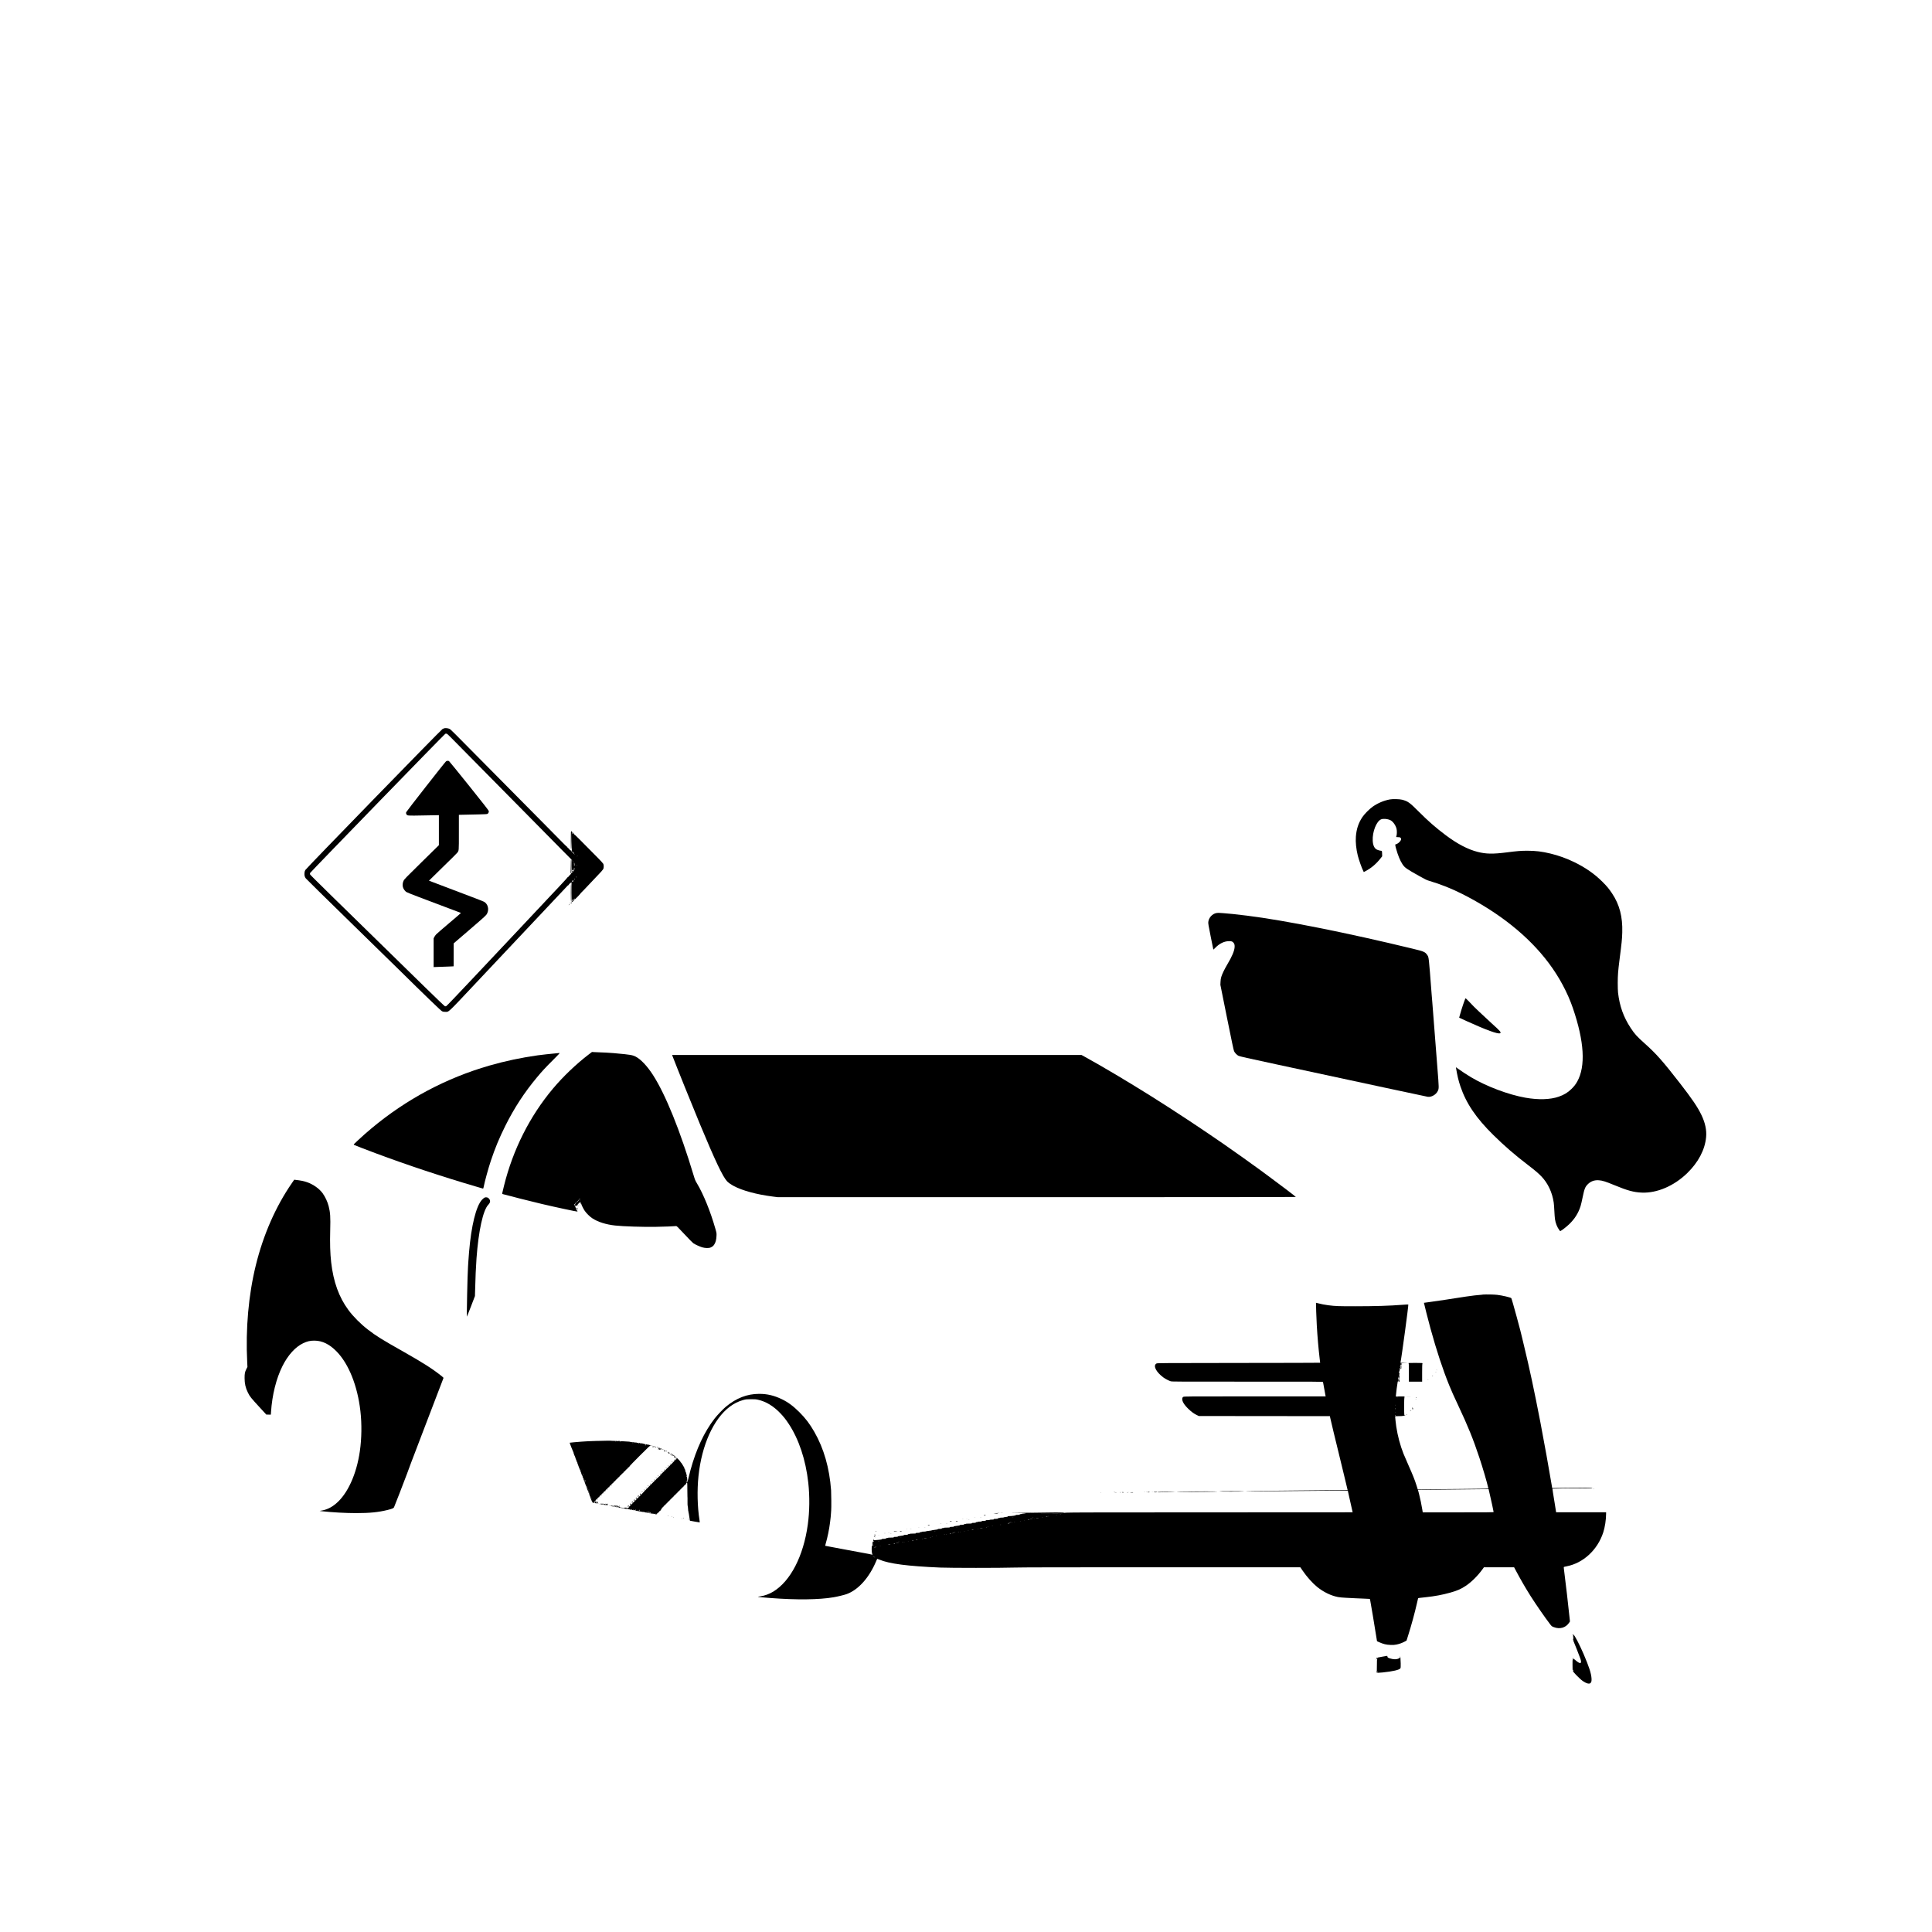 <?xml version="1.0" standalone="no"?>
<!DOCTYPE svg PUBLIC "-//W3C//DTD SVG 20010904//EN"
 "http://www.w3.org/TR/2001/REC-SVG-20010904/DTD/svg10.dtd">
<svg version="1.0" xmlns="http://www.w3.org/2000/svg"
 width="7730pt" height="7730pt" viewBox="0 0 7730 7730"
 preserveAspectRatio="xMidYMid meet">

<g transform="translate(0,7730) scale(0.1,-0.1)"
fill="#000000" stroke="none">
<path d="M17770 48161 c-14 -4 -43 -17 -65 -29 -58 -29 -5449 -5571 -5489
-5642 -23 -41 -30 -69 -34 -126 -6 -89 9 -148 52 -207 17 -24 812 -805 1766
-1737 954 -931 1854 -1811 2000 -1955 954 -942 1640 -1603 1686 -1626 39 -19
65 -24 129 -24 152 0 65 -82 1212 1138 560 595 1060 1127 1113 1182 204 214
282 297 1060 1125 442 470 842 896 890 945 102 106 573 605 614 652 16 18 34
30 40 26 6 -3 8 -2 4 2 -5 5 11 27 35 50 23 23 43 46 44 51 1 5 7 10 15 12 8
2 9 0 3 -5 -5 -4 -11 -16 -12 -26 -1 -18 0 -18 17 0 9 10 16 21 14 25 -3 4 0
9 5 13 6 3 8 -4 5 -17 -8 -33 -7 -8 -5 -418 2 -206 5 -369 8 -362 2 6 9 10 14
6 5 -3 9 -1 9 4 0 6 8 9 17 8 10 0 18 5 18 11 0 7 10 20 23 28 12 9 22 24 22
33 -1 14 -4 13 -19 -5 -14 -17 -21 -19 -31 -10 -10 10 -11 7 -5 -11 7 -23 7
-23 -19 -7 -36 24 -32 34 10 30 29 -2 38 2 41 16 3 10 9 17 13 14 5 -3 11 -1
15 5 3 5 1 10 -6 10 -7 0 -10 3 -6 6 3 3 11 3 17 -1 8 -5 8 -10 0 -20 -6 -7
-7 -16 -2 -19 9 -6 245 239 250 260 2 8 7 14 12 14 4 0 142 143 306 318 164
174 337 358 385 407 207 217 213 227 214 330 0 51 -5 80 -20 107 -11 21 -110
129 -220 240 -572 581 -929 938 -939 938 -7 0 -6 -4 2 -9 11 -7 11 -9 -1 -14
-16 -6 -17 9 -4 31 8 11 2 16 -15 13 -5 0 -8 3 -8 7 0 14 -56 72 -63 65 -4 -3
-7 1 -7 9 0 9 -8 22 -17 29 -17 13 -17 13 -3 -5 14 -18 13 -19 -2 -13 -17 6
-18 -15 -18 -363 0 -240 4 -370 10 -370 6 0 11 129 12 363 1 199 3 340 5 312
1 -27 4 -206 5 -397 2 -190 6 -349 9 -353 4 -3 16 -7 27 -8 12 0 19 -3 17 -5
-7 -7 20 -30 29 -24 5 3 7 1 4 -4 -8 -13 10 -56 20 -50 5 3 9 -2 9 -10 0 -10
-9 -6 -28 12 -16 15 -27 30 -25 33 2 3 -2 12 -10 19 -8 7 -14 10 -14 6 0 -4
-9 1 -20 11 -11 10 -20 24 -20 32 0 9 -5 11 -12 7 -8 -5 -7 0 2 11 14 17 13
18 -3 12 -20 -7 -82 42 -92 74 -4 11 -10 17 -14 15 -12 -8 -63 49 -54 59 5 4
3 5 -3 2 -7 -4 -81 64 -178 165 -91 95 -399 407 -684 693 -535 538 -765 770
-2272 2295 -1531 1549 -1520 1539 -1575 1567 -53 28 -166 40 -215 24z m118
-225 c29 -15 62 -49 1262 -1266 420 -426 960 -973 1200 -1215 240 -242 735
-744 1101 -1115 365 -371 834 -846 1041 -1055 l378 -380 -1 -249 c0 -136 2
-250 5 -253 7 -8 -6 -37 -23 -50 -9 -7 -12 -13 -7 -13 5 0 -16 -24 -46 -54
-31 -30 -58 -62 -62 -71 -3 -9 -11 -13 -16 -10 -6 4 -9 2 -8 -3 2 -5 -138
-159 -311 -343 -173 -184 -371 -395 -441 -469 -122 -130 -1514 -1611 -1649
-1755 -37 -38 -134 -142 -217 -230 -83 -88 -615 -653 -1183 -1257 -666 -708
-1041 -1099 -1059 -1105 -15 -5 -37 -7 -48 -5 -13 2 -354 328 -790 754 -3913
3823 -4605 4502 -4610 4525 -4 13 -3 37 2 53 10 31 5385 5566 5413 5573 30 8
42 7 69 -7z m5006 -3948 c-5 -8 -1 -9 12 -5 18 7 18 6 1 -7 -15 -11 -15 -15
-3 -19 8 -3 17 -2 20 4 2 5 3 4 2 -2 -1 -7 -11 -14 -22 -15 -15 -3 -19 3 -20
26 -1 17 3 30 8 30 5 0 6 -5 2 -12z m216 -932 c0 -2 -8 -10 -17 -17 -16 -13
-17 -12 -4 4 13 16 21 21 21 13z m-186 -212 c7 -19 2 -18 -19 6 -16 17 -16 20
-3 15 9 -4 19 -13 22 -21z m64 -128 c3 -52 -7 -72 -23 -46 -3 6 -1 10 5 10 8
0 8 6 0 20 -7 14 -7 20 0 20 5 0 10 5 10 11 0 5 -3 8 -8 6 -4 -3 -7 8 -7 23
-1 54 20 14 23 -44z m102 -42 c0 -8 -19 -13 -24 -6 -3 5 1 9 9 9 8 0 15 -2 15
-3z m-105 -122 c-13 -8 -13 -42 -1 -61 6 -9 5 -12 -2 -7 -6 3 -13 2 -17 -4 -4
-6 -12 -7 -18 -3 -8 4 -7 1 1 -9 11 -14 10 -18 -7 -27 -26 -14 -31 -14 -31 3
0 8 -7 16 -15 20 -8 3 -15 13 -15 23 0 15 2 16 10 3 8 -12 10 -12 10 -1 0 11
3 11 17 0 14 -12 15 -12 9 -1 -7 11 -4 12 13 3 11 -7 22 -9 22 -6 1 3 3 23 4
45 3 55 4 55 17 42 9 -9 9 -15 3 -20z m-93 -124 c-3 -12 -1 -19 5 -15 5 3 10
0 10 -8 0 -8 -7 -17 -14 -19 -8 -3 -11 -2 -8 3 3 5 1 12 -5 16 -7 4 -7 12 0
26 14 25 19 24 12 -3z m181 -219 c5 -3 2 -9 -5 -12 -9 -3 -14 3 -15 15 -1 11
1 16 5 12 4 -5 11 -12 15 -15z m-85 -84 c-1 -14 -6 -25 -10 -25 -4 0 -6 10 -4
23 6 28 5 27 11 27 3 0 4 -11 3 -25z m-35 -56 c7 0 4 -4 -7 -8 -17 -7 -17 -8
-2 -24 15 -15 16 -17 2 -17 -14 0 -21 18 -17 43 1 5 -3 6 -8 3 -5 -4 -8 -15
-6 -26 4 -22 -20 -28 -28 -7 -6 17 24 49 41 42 7 -3 19 -5 25 -6z m-28 -829
c3 -6 1 -10 -4 -10 -6 0 -11 5 -11 10 0 6 -5 10 -11 10 -5 0 -7 -6 -3 -12 4
-7 3 -9 -1 -5 -5 4 -10 14 -11 22 -2 11 2 12 16 5 11 -6 22 -15 25 -20z"/>
<path d="M17843 46836 c-49 -41 -1577 -1994 -1591 -2032 -11 -32 -10 -42 5
-73 36 -72 13 -70 696 -57 l607 11 0 -601 0 -600 -689 -677 c-628 -617 -693
-683 -722 -742 -37 -76 -49 -173 -29 -254 16 -69 80 -162 135 -199 24 -16 247
-106 497 -200 249 -94 716 -271 1038 -392 322 -122 600 -227 618 -233 17 -6
32 -14 32 -18 0 -4 -211 -186 -470 -404 -258 -218 -491 -421 -519 -450 -27
-30 -61 -78 -75 -107 l-26 -52 0 -574 0 -575 163 6 c89 4 259 9 377 13 118 3
225 7 238 10 l22 4 1 458 0 457 576 495 c696 599 726 626 763 701 87 172 29
387 -127 471 -26 14 -239 98 -473 186 -663 250 -1724 653 -1727 656 -2 2 243
242 544 534 302 292 565 553 585 580 72 94 68 46 68 820 l0 700 253 6 c138 3
389 9 557 12 234 5 311 10 333 21 37 19 61 71 53 114 -4 25 -212 291 -787
1009 -430 536 -791 980 -803 987 -36 21 -91 16 -123 -11z"/>
<path d="M22838 42648 c-3 -228 -5 -263 -18 -260 -8 2 -12 0 -7 -4 4 -4 18 -9
30 -11 17 -2 19 -1 7 7 -9 6 -10 10 -3 10 15 0 19 505 3 515 -6 4 -11 -83 -12
-257z"/>
<path d="M55605 45314 c-241 -45 -481 -147 -685 -291 -135 -96 -330 -294 -413
-418 -156 -236 -234 -472 -258 -779 -17 -217 12 -501 77 -761 44 -174 161
-503 221 -619 l19 -37 69 37 c231 122 427 288 602 511 l64 82 -2 86 c-3 121
-6 135 -36 135 -42 0 -146 30 -188 55 -91 52 -144 175 -152 350 -17 354 148
774 334 852 88 36 252 23 369 -31 102 -47 211 -196 249 -342 19 -74 19 -216 0
-280 -8 -27 -15 -51 -15 -54 0 -3 33 -5 74 -5 65 0 78 -3 100 -24 31 -29 33
-59 7 -109 -34 -66 -145 -152 -196 -152 -29 0 -27 -29 14 -180 72 -261 160
-476 255 -619 93 -140 159 -186 693 -484 236 -132 274 -150 395 -186 461 -138
876 -304 1298 -517 1473 -744 2651 -1683 3460 -2759 421 -560 761 -1193 973
-1815 456 -1333 514 -2322 171 -2936 -65 -115 -128 -196 -237 -301 -143 -139
-293 -229 -499 -301 -338 -119 -815 -134 -1338 -41 -681 121 -1549 448 -2175
819 -150 89 -395 250 -510 334 -98 73 -95 72 -90 39 53 -316 100 -512 175
-735 231 -684 628 -1271 1321 -1953 442 -435 852 -790 1374 -1190 295 -226
422 -334 549 -466 257 -268 431 -637 490 -1039 9 -58 20 -211 26 -340 6 -129
17 -278 25 -330 24 -161 85 -315 174 -438 31 -42 32 -42 60 -28 64 34 242 175
340 270 222 216 363 442 451 722 17 55 53 208 80 342 72 350 101 423 210 532
116 116 263 169 436 157 148 -11 265 -47 634 -199 521 -215 761 -280 1085
-295 608 -27 1291 265 1818 776 448 436 711 935 759 1443 26 279 -35 568 -187
886 -153 319 -375 646 -868 1281 -686 882 -941 1170 -1407 1586 -309 276 -398
374 -558 618 -284 431 -442 872 -504 1412 -7 65 -12 225 -12 390 1 308 13 467
70 915 91 710 103 825 111 1105 18 623 -109 1111 -406 1556 -127 190 -202 282
-385 465 -315 316 -685 574 -1131 790 -312 151 -630 265 -955 343 -338 82
-590 112 -925 112 -250 0 -399 -12 -820 -66 -556 -71 -827 -66 -1165 20 -395
101 -815 321 -1283 673 -397 298 -690 555 -1077 942 -361 362 -427 409 -660
472 -101 27 -378 34 -495 12z"/>
<path d="M22840 41580 c0 -233 4 -360 10 -360 6 0 10 127 10 360 0 233 -4 360
-10 360 -6 0 -10 -127 -10 -360z"/>
<path d="M22845 41200 c-4 -6 -1 -18 7 -27 11 -14 11 -16 -4 -10 -12 4 -15 2
-11 -9 5 -13 8 -13 24 2 22 20 24 25 7 22 -7 -2 -12 5 -10 15 3 19 -3 23 -13
7z"/>
<path d="M22805 41171 c-3 -5 -2 -12 3 -15 5 -3 9 1 9 9 0 17 -3 19 -12 6z"/>
<path d="M22763 41114 c4 -4 1 -14 -6 -23 -11 -14 -10 -15 8 -1 11 8 21 15 23
16 2 1 -5 5 -15 8 -9 4 -14 4 -10 0z"/>
<path d="M48671 40769 c-166 -28 -311 -188 -327 -360 -6 -56 7 -132 95 -574
56 -281 104 -516 106 -523 3 -8 32 16 71 58 167 176 365 274 559 274 100 1
135 -12 178 -63 39 -46 50 -94 44 -180 -11 -152 -104 -372 -297 -696 -109
-184 -203 -378 -236 -490 -20 -66 -28 -120 -31 -205 l-5 -115 261 -1300 c187
-930 268 -1314 286 -1352 31 -70 111 -153 179 -187 43 -22 355 -92 1517 -342
3720 -801 6004 -1290 6052 -1297 146 -22 334 85 402 229 51 108 51 101 -15
939 -104 1319 -188 2396 -194 2495 -4 52 -9 115 -11 140 -3 25 -14 160 -25
300 -117 1533 -110 1474 -178 1573 -83 120 -129 140 -570 247 -2647 641 -5139
1138 -6637 1324 -427 53 -756 88 -960 101 -49 3 -117 7 -150 9 -33 2 -84 0
-114 -5z"/>
<path d="M58631 37352 c-34 -66 -157 -432 -211 -632 l-38 -135 37 -19 c20 -11
140 -66 266 -123 782 -355 1245 -524 1331 -484 62 28 22 76 -331 394 -283 256
-777 725 -792 752 -5 7 -63 70 -131 138 -100 103 -124 122 -131 109z"/>
<path d="M23565 35119 c-509 -388 -1035 -891 -1444 -1378 -926 -1105 -1595
-2433 -1955 -3881 -81 -327 -81 -327 -59 -334 139 -42 1161 -300 1569 -396
542 -128 1421 -316 1431 -306 3 2 -5 19 -17 35 -12 17 -19 31 -16 31 3 0 -3 9
-14 20 -24 24 -28 49 -5 30 9 -7 18 -10 21 -7 3 3 -6 13 -20 22 -14 10 -26 24
-26 31 0 8 -7 17 -15 20 -8 4 -15 11 -15 16 0 6 7 7 16 4 11 -4 18 1 21 14 3
11 14 20 24 20 27 0 59 31 59 57 0 16 6 23 20 23 11 0 20 7 20 15 0 9 11 20
24 24 13 5 26 18 30 27 6 16 8 16 16 4 6 -10 5 -17 -5 -22 -20 -12 -6 -48 18
-48 11 0 18 -3 14 -6 -10 -10 81 -196 138 -280 65 -96 202 -231 302 -297 223
-148 547 -251 918 -291 331 -36 1101 -61 1630 -52 348 6 724 20 801 30 30 4
46 -11 340 -326 170 -182 328 -344 352 -360 69 -48 259 -135 357 -164 121 -35
267 -38 338 -6 74 33 106 60 147 123 52 80 81 194 87 339 5 115 5 115 -47 295
-194 682 -474 1372 -730 1800 -73 122 -82 143 -140 335 -538 1787 -1124 3233
-1626 4012 -230 357 -488 629 -693 733 -128 64 -221 80 -781 130 -30 3 -77 7
-105 10 -27 2 -95 7 -150 10 -55 4 -122 8 -150 10 -27 2 -126 6 -220 9 -93 4
-208 9 -255 11 l-85 5 -120 -91z m-358 -5802 c0 -7 -9 -14 -19 -14 -18 -2 -24
8 -11 20 11 12 30 8 30 -6z m-50 -42 c-4 -8 -14 -15 -23 -15 -16 0 -16 2 2 19
21 21 29 19 21 -4z m60 -17 c-3 -8 -6 -5 -6 6 -1 11 2 17 5 13 3 -3 4 -12 1
-19z m-97 -17 c0 -12 -20 -25 -27 -18 -7 7 6 27 18 27 5 0 9 -4 9 -9z m-43
-46 c-4 -8 -14 -15 -23 -15 -16 0 -16 2 2 19 21 21 29 19 21 -4z m-40 -45 c-2
-11 -7 -23 -12 -27 -4 -5 -5 -3 -2 4 4 6 2 13 -5 15 -6 2 -8 10 -4 16 11 19
26 14 23 -8z m213 10 c0 -5 -4 -10 -10 -10 -5 0 -10 5 -10 10 0 6 5 10 10 10
6 0 10 -4 10 -10z m-235 -48 c3 -9 -1 -12 -14 -7 -16 5 -18 2 -14 -14 4 -16 9
-19 23 -11 24 13 30 13 30 -1 0 -5 -4 -8 -9 -4 -5 3 -16 -2 -25 -10 -13 -13
-15 -13 -21 4 -15 48 -14 60 5 58 11 -1 22 -7 25 -15z m12 -67 c0 -8 -4 -12
-9 -9 -5 3 -6 10 -3 15 9 13 12 11 12 -6z"/>
<path d="M22275 35159 c-295 -27 -575 -58 -760 -83 -639 -88 -1305 -229 -1930
-409 -1737 -501 -3321 -1344 -4720 -2512 -199 -166 -327 -280 -558 -493 -161
-150 -167 -156 -145 -168 40 -21 480 -191 863 -334 1272 -475 2682 -943 4060
-1346 121 -35 227 -67 236 -69 13 -4 19 7 29 57 45 233 187 748 290 1058 171
511 335 907 581 1400 357 714 757 1327 1263 1934 202 243 338 390 633 684 217
216 288 292 271 291 -13 -1 -63 -5 -113 -10z"/>
<path d="M26899 35068 c175 -458 792 -1990 1103 -2738 608 -1462 912 -2103
1088 -2294 49 -53 155 -127 270 -189 340 -183 923 -341 1558 -421 l203 -26
10365 0 c6503 0 10364 4 10362 9 -6 17 -631 492 -1133 861 -159 117 -312 229
-340 250 -222 164 -973 699 -1405 999 -866 601 -2034 1372 -2930 1933 -926
580 -1908 1164 -2612 1552 l-156 86 -8191 0 -8191 0 9 -22z"/>
<path d="M11677 29962 c-647 -938 -1142 -2065 -1442 -3287 -292 -1189 -412
-2539 -344 -3878 l9 -188 -44 -87 c-59 -117 -70 -176 -70 -362 0 -219 39 -390
131 -575 87 -173 102 -191 518 -644 l220 -239 91 -1 91 -1 7 108 c44 678 208
1338 457 1834 220 439 512 763 824 913 160 78 286 107 455 106 316 -2 605
-143 891 -437 485 -499 834 -1375 949 -2383 59 -513 51 -1093 -21 -1596 -132
-929 -491 -1716 -959 -2107 -193 -162 -382 -249 -615 -284 -48 -7 -45 -8 65
-20 393 -44 947 -74 1354 -74 546 0 890 34 1256 124 194 48 248 71 265 109 30
65 398 1015 455 1172 10 28 39 104 65 170 25 66 57 152 70 190 13 39 58 160
100 270 42 110 94 245 115 300 21 55 68 179 105 275 73 191 134 351 248 650
60 156 785 2053 818 2137 7 19 -1 29 -61 77 -353 285 -752 541 -1542 987 -855
482 -1091 629 -1413 878 -298 230 -589 522 -784 786 -380 514 -602 1128 -691
1913 -40 355 -52 749 -38 1282 14 533 3 705 -62 960 -45 176 -138 376 -242
519 -134 184 -371 352 -618 439 -140 49 -242 69 -482 97 l-36 4 -95 -137z"/>
<path d="M19385 29382 c-22 -11 -68 -50 -103 -87 -235 -257 -428 -1041 -516
-2105 -19 -226 -26 -317 -31 -415 -3 -60 -8 -137 -10 -170 -21 -277 -58 -1999
-42 -1985 3 3 76 190 163 415 l157 410 3 125 c18 667 33 1014 59 1380 81 1107
262 1932 472 2148 83 86 94 166 31 238 -37 42 -51 50 -103 58 -28 4 -52 1 -80
-12z"/>
<path d="M23201 29110 c0 -8 4 -22 9 -30 12 -18 12 -2 0 25 -6 13 -9 15 -9 5z"/>
<path d="M23120 29044 c0 -8 5 -12 10 -9 6 3 10 10 10 16 0 5 -4 9 -10 9 -5 0
-10 -7 -10 -16z"/>
<path d="M23105 28970 c-3 -5 -13 -7 -23 -4 -16 5 -16 5 0 -6 11 -6 15 -17 11
-28 -3 -9 -3 -14 1 -10 4 3 8 12 10 20 1 7 5 19 9 26 5 6 6 12 3 12 -3 0 -7
-4 -11 -10z"/>
<path d="M23096 28902 c-2 -4 -1 -14 4 -22 7 -11 9 -9 7 8 -1 24 -3 26 -11 14z"/>
<path d="M59315 25500 c-71 -5 -213 -18 -315 -30 -175 -19 -331 -43 -1175
-174 -192 -29 -462 -69 -600 -87 -137 -17 -251 -33 -253 -35 -5 -3 178 -719
263 -1030 241 -878 493 -1641 748 -2269 93 -228 180 -424 362 -810 389 -827
600 -1347 845 -2085 134 -401 309 -999 354 -1206 l7 -32 -173 -6 c-95 -3 -522
-8 -948 -11 -426 -3 -984 -8 -1240 -11 l-465 -6 -48 153 c-73 231 -143 407
-317 799 -87 195 -179 409 -205 475 -133 335 -234 716 -290 1085 -15 98 -44
363 -45 403 0 15 14 17 148 17 147 0 242 15 258 41 4 8 1 8 -14 0 -17 -9 -20
-7 -26 27 -10 63 -7 672 4 672 5 0 7 7 3 16 -3 9 0 20 8 25 9 6 -56 8 -169 7
l-182 -3 0 32 c0 52 60 515 72 556 8 25 17 37 30 37 10 0 18 -4 18 -10 0 -5
-7 -7 -15 -4 -8 4 -15 1 -15 -5 0 -6 14 -11 31 -11 30 0 31 1 25 38 -4 20 -7
45 -8 55 -1 9 -10 17 -20 17 -11 0 -18 -7 -18 -17 0 -15 2 -16 10 -3 8 12 10
11 10 -7 0 -12 6 -24 13 -26 8 -4 9 -6 0 -6 -24 -2 -43 30 -41 70 1 21 5 39 9
39 5 0 6 7 3 15 -3 8 4 26 15 41 12 15 21 22 21 17 0 -6 -7 -16 -15 -23 -16
-13 -21 -45 -6 -36 5 4 7 -7 5 -22 -3 -20 0 -29 9 -29 10 0 13 25 13 113 0 94
-2 111 -15 106 -10 -4 -12 -2 -6 9 5 8 8 27 6 43 -2 18 1 26 8 22 7 -5 11 12
11 53 0 59 21 108 42 95 7 -5 6 5 -8 44 -8 20 -14 73 -7 54 4 -10 9 -8 19 5
11 14 15 15 22 5 6 -8 9 -1 10 23 1 21 -4 36 -11 37 -7 1 49 5 123 8 l135 6
-148 2 c-147 2 -147 2 -142 25 38 160 327 2298 312 2313 -3 3 -99 -1 -214 -10
-568 -43 -1093 -59 -1903 -60 -660 -1 -803 4 -1080 40 -144 18 -300 48 -410
79 -46 13 -86 23 -87 21 -5 -5 17 -636 32 -901 26 -454 68 -938 115 -1332 11
-89 20 -164 20 -167 0 -3 -1466 -7 -3257 -8 -3093 -3 -3260 -4 -3290 -21 -151
-82 -22 -341 278 -562 72 -53 217 -128 289 -150 51 -15 284 -16 3072 -15 2897
1 3017 0 3022 -17 3 -10 12 -61 21 -113 16 -96 71 -396 80 -437 l5 -23 -2832
0 c-2790 0 -2833 0 -2865 -20 -23 -13 -34 -29 -39 -55 -20 -107 66 -255 248
-430 117 -113 221 -188 335 -243 l78 -37 2621 -3 2622 -2 22 -98 c55 -244 181
-768 320 -1332 83 -338 194 -793 245 -1010 52 -217 101 -422 109 -455 8 -33
14 -60 13 -61 -1 -1 -917 -10 -2034 -20 -1118 -10 -2033 -22 -2033 -26 0 -11
319 -10 1965 7 781 8 1576 15 1766 15 l346 0 6 -32 c3 -18 24 -114 47 -213 53
-232 140 -617 140 -622 0 -1 -2556 -3 -5681 -3 -4313 0 -5703 -3 -5776 -12
-74 -9 -98 -9 -101 0 -3 9 -286 11 -1165 10 -1073 -2 -1120 -3 -617 -10 300
-5 840 -12 1200 -16 l655 -8 -670 2 c-368 1 -906 4 -1195 6 -289 2 -346 3
-127 1 253 -2 397 -7 397 -13 0 -6 -34 -10 -80 -10 -47 0 -80 -4 -80 -10 0 -5
-18 -10 -40 -10 -29 0 -40 -4 -40 -15 0 -12 -16 -15 -80 -15 -60 0 -80 -3 -80
-13 0 -15 -160 -37 -262 -37 -43 0 -58 -4 -58 -14 0 -10 -22 -16 -80 -21 -44
-4 -80 -11 -80 -16 0 -5 -36 -9 -80 -9 -47 0 -80 -4 -80 -10 0 -5 -18 -10 -40
-10 -29 0 -40 -4 -40 -15 0 -12 -16 -15 -80 -15 -64 0 -80 -3 -80 -15 0 -12
-16 -15 -80 -15 -47 0 -80 -4 -80 -10 0 -6 -33 -10 -80 -10 -64 0 -80 -3 -80
-15 0 -12 -16 -15 -80 -15 -64 0 -80 -3 -80 -15 0 -12 -16 -15 -80 -15 -47 0
-80 -4 -80 -10 0 -5 -18 -10 -40 -10 -29 0 -40 -4 -40 -15 0 -12 -16 -15 -80
-15 -64 0 -80 -3 -80 -15 0 -12 -20 -15 -120 -15 -73 0 -120 -4 -120 -10 0 -5
-18 -10 -40 -10 -29 0 -40 -4 -40 -15 0 -12 -16 -15 -80 -15 -60 0 -80 -3 -80
-14 0 -9 -32 -17 -120 -26 -88 -9 -120 -17 -120 -26 0 -11 -20 -14 -80 -14
-64 0 -80 -3 -80 -15 0 -12 -20 -15 -120 -15 -73 0 -120 -4 -120 -10 0 -5 -18
-10 -40 -10 -29 0 -40 -4 -40 -15 0 -12 -16 -15 -80 -15 -60 0 -80 -3 -80 -14
0 -9 -32 -17 -120 -26 -66 -7 -120 -16 -120 -20 0 -4 -54 -13 -120 -20 -66 -7
-120 -17 -120 -21 0 -5 -36 -9 -80 -9 -47 0 -80 -4 -80 -10 0 -5 -18 -10 -40
-10 -29 0 -40 -4 -40 -15 0 -12 -16 -15 -80 -15 -64 0 -80 -3 -80 -15 0 -12
-20 -15 -120 -15 -73 0 -120 -4 -120 -10 0 -5 -18 -10 -40 -10 -29 0 -40 -4
-40 -15 0 -12 -16 -15 -80 -15 -60 0 -80 -3 -80 -14 0 -9 -32 -17 -120 -26
-88 -9 -120 -17 -120 -26 0 -11 -20 -14 -80 -14 -64 0 -80 -3 -80 -15 0 -12
-20 -15 -120 -15 -73 0 -120 -4 -120 -10 0 -5 -18 -10 -40 -10 -29 0 -40 -4
-40 -15 0 -12 -16 -15 -80 -15 -60 0 -80 -3 -80 -14 0 -9 -31 -16 -117 -25
-224 -21 -219 -22 -214 29 1 11 0 12 -6 3 -11 -15 -4 -93 8 -93 5 0 9 -7 9
-16 0 -14 -2 -13 -17 2 -16 15 -18 14 -29 -19 -7 -20 -15 -58 -18 -84 -3 -33
-3 -38 2 -18 l8 30 5 -32 c4 -26 2 -33 -11 -33 -34 0 -34 -256 0 -344 6 -16 8
-31 5 -34 -3 -3 -5 0 -5 6 0 14 -9 16 -1105 217 -550 101 -777 144 -780 147
-2 2 7 42 21 88 73 247 139 570 174 850 27 221 28 231 35 340 4 52 8 115 10
140 9 93 5 670 -4 805 -65 889 -289 1670 -669 2333 -186 324 -350 541 -597
788 -247 247 -453 399 -700 519 -312 151 -592 217 -915 216 -480 -1 -912 -169
-1330 -516 -114 -95 -344 -336 -448 -470 -412 -531 -736 -1222 -966 -2063 -30
-108 -68 -263 -87 -344 -18 -82 -36 -148 -40 -148 -4 0 -6 27 -4 61 5 74 -10
170 -27 181 -10 6 -10 8 1 8 9 0 11 7 7 23 -4 12 -9 33 -11 47 -10 59 -32 115
-45 112 -11 -3 -11 0 0 13 12 14 11 18 -1 26 -8 5 -11 9 -7 9 11 0 -13 60 -24
60 -5 0 -6 4 -3 10 3 5 -4 29 -16 52 -34 67 -120 198 -130 198 -5 0 -9 6 -9
13 0 18 -144 170 -153 161 -4 -4 -1 -14 6 -23 11 -14 10 -14 -5 -2 -14 11 -18
11 -18 1 0 -8 -3 -11 -6 -8 -3 4 -1 15 5 26 8 16 6 23 -11 38 -14 13 -19 14
-13 4 4 -8 -9 4 -29 28 -21 23 -41 42 -46 42 -5 0 -21 11 -36 25 -15 14 -32
25 -39 25 -7 0 -18 7 -25 15 -7 8 -16 12 -21 9 -15 -9 -10 -22 9 -20 10 0 16
-6 16 -16 -2 -21 7 -23 25 -5 11 10 12 9 6 -2 -6 -10 -4 -12 5 -6 9 5 11 4 6
-4 -4 -6 -12 -8 -18 -5 -7 4 -8 2 -4 -4 5 -8 2 -10 -8 -6 -9 3 -16 2 -16 -3 0
-5 18 -9 40 -8 30 1 48 -5 68 -22 15 -12 27 -27 27 -32 0 -5 4 -13 8 -18 9 -8
13 -9 45 -12 10 -1 13 -4 7 -9 -17 -12 -16 -34 2 -56 16 -19 16 -19 1 -7 -11
8 -18 9 -18 3 0 -14 -556 -572 -569 -572 -6 0 -11 -7 -11 -15 0 -8 -9 -19 -20
-25 -11 -6 -20 -17 -20 -25 0 -8 -5 -15 -10 -15 -16 0 -730 -719 -730 -734 0
-8 -9 -16 -21 -19 -11 -3 -23 -15 -26 -26 -3 -12 -12 -21 -19 -21 -8 0 -14 -6
-14 -14 0 -7 -9 -16 -21 -19 -11 -3 -23 -15 -26 -26 -3 -12 -12 -21 -19 -21
-8 0 -14 -6 -14 -14 0 -7 -9 -16 -21 -19 -11 -3 -23 -15 -26 -26 -3 -12 -12
-21 -19 -21 -8 0 -14 -6 -14 -14 0 -7 -9 -16 -21 -19 -11 -3 -23 -15 -26 -26
-3 -12 -12 -21 -19 -21 -8 0 -14 -6 -14 -14 0 -7 -9 -16 -21 -19 -11 -3 -23
-15 -26 -26 -3 -12 -12 -21 -19 -21 -8 0 -14 -6 -14 -14 0 -7 -9 -16 -21 -19
-11 -3 -23 -15 -26 -26 -3 -12 -12 -21 -19 -21 -8 0 -14 -6 -14 -13 0 -7 -10
-17 -22 -22 -15 -6 -23 -18 -22 -32 0 -13 -1 -21 -4 -19 -2 3 -22 -2 -44 -10
-50 -17 -84 -18 -43 0 29 12 29 13 -27 15 -36 1 -58 -3 -58 -9 0 -6 -5 -8 -11
-5 -5 4 -45 9 -87 12 -72 4 -98 15 -85 36 3 5 -5 3 -18 -4 -13 -7 -25 -12 -26
-11 -9 6 -23 0 -18 -7 3 -5 31 -13 63 -17 31 -3 66 -9 77 -11 11 -3 36 -6 55
-6 19 -1 38 -5 41 -9 3 -5 23 -10 45 -13 21 -2 39 -4 39 -5 0 -1 14 -3 30 -5
24 -4 26 -3 10 5 -19 8 -19 9 1 9 12 1 25 -6 28 -15 5 -13 15 -15 44 -11 25 5
32 3 22 -3 -11 -7 -6 -10 20 -12 19 -1 48 -1 63 0 17 1 26 -2 22 -8 -3 -5 1
-10 9 -10 8 0 18 5 21 10 3 5 12 10 18 10 8 0 8 -3 -2 -9 -21 -14 5 -23 42
-15 17 3 35 12 39 18 5 8 8 7 8 -2 0 -7 5 -10 12 -6 7 4 8 3 4 -4 -4 -7 -19
-12 -33 -12 -37 0 -25 -7 22 -13 22 -3 98 -17 168 -31 134 -27 147 -27 159
-11 4 6 8 2 8 -9 0 -13 5 -17 20 -13 11 3 22 1 25 -3 3 -5 13 -9 23 -8 20 0
67 -8 98 -17 28 -9 41 22 18 40 -15 10 -14 12 7 10 21 -2 24 -6 21 -34 -3 -27
-1 -31 19 -28 12 2 38 -2 57 -9 20 -6 48 -10 64 -7 17 2 28 0 28 -7 0 -7 8 -9
20 -5 39 12 76 16 60 6 -8 -5 -19 -7 -25 -4 -5 4 -6 2 -2 -2 8 -9 18 -12 52
-17 14 -2 19 2 17 15 -2 10 3 17 12 17 9 0 21 9 28 20 7 11 19 20 26 20 7 0
15 7 19 16 8 21 51 64 64 64 6 0 15 13 20 29 6 16 17 32 25 35 8 3 14 17 14
31 0 18 5 25 19 25 10 0 21 9 24 20 3 11 12 20 21 20 9 0 16 8 16 20 0 13 7
20 19 20 10 0 21 9 24 20 3 11 12 20 21 20 9 0 16 8 16 20 0 13 7 20 19 20 10
0 21 9 24 20 3 11 12 20 21 20 9 0 16 8 16 20 0 13 7 20 19 20 10 0 21 9 24
20 3 11 12 20 21 20 9 0 16 8 16 20 0 13 7 20 19 20 10 0 21 9 24 20 3 11 12
20 21 20 9 0 16 8 16 20 0 13 7 20 19 20 10 0 21 9 24 20 3 11 12 20 21 20 9
0 16 8 16 20 0 13 7 20 19 20 10 0 21 9 24 20 3 11 12 20 21 20 9 0 16 8 16
20 0 13 7 20 19 20 10 0 21 9 24 20 3 11 12 20 21 20 9 0 16 8 16 20 0 13 7
20 19 20 10 0 21 9 24 20 3 11 12 20 21 20 9 0 16 8 16 20 0 13 7 20 19 20 10
0 21 9 24 20 3 11 12 20 21 20 9 0 16 8 16 20 0 13 7 20 19 20 10 0 21 9 24
20 3 11 12 20 21 20 9 0 16 8 16 20 0 13 7 20 19 20 10 0 21 9 24 20 3 11 12
20 21 20 9 0 16 7 16 16 0 8 7 22 16 31 8 9 13 23 10 32 -5 13 -4 13 7 -1 8
-10 17 -15 21 -11 4 4 6 -114 6 -262 -1 -149 1 -277 4 -285 3 -8 5 -93 3 -188
-1 -94 1 -173 5 -175 6 -2 18 -115 22 -199 0 -21 5 -38 10 -38 4 0 6 -13 4
-30 -2 -16 -1 -31 3 -32 4 -2 10 -23 12 -48 3 -25 13 -93 23 -151 l17 -106
196 -36 c107 -20 196 -35 198 -33 2 2 -3 45 -11 97 -84 526 -99 1200 -40 1759
130 1242 601 2285 1251 2774 175 131 349 217 543 269 107 28 128 30 300 31
160 1 199 -2 290 -22 314 -70 609 -248 881 -529 134 -140 219 -245 334 -418
415 -622 693 -1455 794 -2377 60 -545 53 -1148 -20 -1673 -173 -1257 -690
-2260 -1383 -2680 -154 -94 -350 -166 -511 -187 -169 -22 -151 -25 400 -68
1043 -81 1950 -70 2533 31 152 26 420 91 512 124 468 168 904 653 1185 1320
21 50 40 92 41 94 2 2 41 -12 86 -32 388 -166 1136 -264 2443 -319 391 -17
2423 -17 2948 0 280 9 1822 12 5916 12 l5537 0 87 -128 c169 -250 399 -507
589 -661 255 -205 549 -347 831 -402 63 -12 184 -24 317 -30 118 -5 286 -14
373 -19 88 -5 255 -13 373 -16 183 -6 214 -9 218 -23 11 -35 196 -1144 262
-1568 l18 -112 75 -34 c174 -79 294 -109 466 -114 116 -4 158 -1 242 16 116
24 227 64 328 119 l70 38 63 200 c130 408 270 922 357 1309 20 88 38 168 41
177 3 12 20 18 57 22 29 3 135 15 237 26 386 42 674 96 993 185 285 79 432
144 629 276 223 150 473 399 660 656 l60 83 604 0 603 0 57 -107 c188 -357
398 -720 602 -1043 214 -338 577 -862 778 -1124 68 -88 70 -90 154 -122 238
-91 470 -26 605 170 l38 55 -7 78 c-21 242 -198 1777 -235 2033 -5 36 -6 68
-2 71 3 4 56 16 116 28 666 132 1230 654 1460 1353 69 212 114 505 115 751 l0
57 -1000 0 -999 0 -6 33 c-3 17 -26 160 -50 317 -25 157 -57 354 -71 438 -14
85 -24 155 -22 157 5 6 668 15 1153 15 401 1 458 3 441 16 -20 14 -152 14
-1257 -1 l-346 -5 -17 103 c-89 543 -317 1810 -455 2527 -241 1248 -444 2200
-652 3050 -38 157 -72 299 -75 315 -26 154 -416 1581 -437 1602 -31 32 -368
110 -567 133 -135 15 -432 20 -585 10z m-3265 -2750 c0 -5 -2 -10 -4 -10 -3 0
-8 5 -11 10 -3 6 -1 10 4 10 6 0 11 -4 11 -10z m17 -32 c-3 -8 -6 -5 -6 6 -1
11 2 17 5 13 3 -3 4 -12 1 -19z m-26 -11 c-10 -9 -11 -8 -5 6 3 10 9 15 12 12
3 -3 0 -11 -7 -18z m-16 -86 c3 -5 2 -12 -3 -15 -5 -3 -9 1 -9 9 0 17 3 19 12
6z m-40 -341 c-5 -8 -11 -8 -17 -2 -6 6 -7 16 -3 22 5 8 11 8 17 2 6 -6 7 -16
3 -22z m-25 -216 c0 -2 -7 -4 -15 -4 -8 0 -15 4 -15 10 0 5 7 7 15 4 8 -4 15
-8 15 -10z m-83 -666 c-3 -8 -6 -5 -6 6 -1 11 2 17 5 13 3 -3 4 -12 1 -19z
m40 -10 c-3 -7 -5 -2 -5 12 0 14 2 19 5 13 2 -7 2 -19 0 -25z m-90 -325 c-3
-10 -5 -4 -5 12 0 17 2 24 5 18 2 -7 2 -21 0 -30z m4 -140 c-9 -15 -10 -14 -7
7 6 35 7 37 12 23 3 -7 1 -20 -5 -30z m-4 -145 c-3 -7 -5 -2 -5 12 0 14 2 19
5 13 2 -7 2 -19 0 -25z m13 -116 c0 -15 -2 -15 -10 -2 -13 20 -13 33 0 25 6
-3 10 -14 10 -23z m-28910 -1576 c0 -3 -4 -8 -10 -11 -5 -3 -10 -1 -10 4 0 6
5 11 10 11 6 0 10 -2 10 -4z m542 -1049 c2 -23 -1 -34 -10 -34 -7 0 -10 7 -7
14 3 8 5 23 5 34 0 31 7 22 12 -14z m-25 1 c-3 -8 -6 -5 -6 6 -1 11 2 17 5 13
3 -3 4 -12 1 -19z m32113 -321 c0 -2 20 -90 45 -197 55 -230 155 -696 155
-716 0 -12 -200 -14 -1418 -14 l-1418 0 -18 113 c-26 170 -81 433 -129 620
l-44 167 101 1 c56 1 623 7 1261 13 638 7 1229 14 1313 14 83 1 152 1 152 -1z
m-34397 -764 c-7 -2 -21 -2 -30 0 -10 3 -4 5 12 5 17 0 24 -2 18 -5z m428 -72
c-9 -6 -10 -11 -2 -15 6 -4 11 -12 11 -18 0 -6 -8 -3 -19 8 -18 18 -11 34 14
34 6 0 4 -4 -4 -9z m-78 -18 c-7 -2 -19 -2 -25 0 -7 3 -2 5 12 5 14 0 19 -2
13 -5z m54 -9 c-3 -3 -12 -4 -19 -1 -8 3 -5 6 6 6 11 1 17 -2 13 -5z m348 -43
c-3 -5 3 -12 12 -14 14 -4 13 -5 -4 -6 -23 -1 -30 9 -16 22 9 10 15 8 8 -2z
m-55 -5 c0 -2 -7 -7 -16 -10 -8 -3 -12 -2 -9 4 6 10 25 14 25 6z m30 -17 c0
-6 -4 -7 -10 -4 -5 3 -10 11 -10 16 0 6 5 7 10 4 6 -3 10 -11 10 -16z m152 -6
c-6 -2 -10 -8 -8 -12 3 -4 -6 -7 -19 -7 -32 0 -21 21 13 23 15 1 21 -1 14 -4z
m16406 -60 c-10 -2 -26 -2 -35 0 -10 3 -2 5 17 5 19 0 27 -2 18 -5z m-160 -30
c-10 -2 -26 -2 -35 0 -10 3 -2 5 17 5 19 0 27 -2 18 -5z m-325 -60 c-7 -2 -21
-2 -30 0 -10 3 -4 5 12 5 17 0 24 -2 18 -5z m-53 -13 c10 -6 2 -7 -25 -3 -49
7 -58 13 -19 13 16 0 36 -5 44 -10z m-182 -27 c-10 -2 -26 -2 -35 0 -10 3 -2
5 17 5 19 0 27 -2 18 -5z m-1185 -10 c-13 -2 -33 -2 -45 0 -13 2 -3 4 22 4 25
0 35 -2 23 -4z m800 -10 c-13 -2 -33 -2 -45 0 -13 2 -3 4 22 4 25 0 35 -2 23
-4z m197 -13 c-14 -4 -43 -8 -65 -8 l-40 1 45 7 c65 10 92 10 60 0z m-153 -26
c-3 -3 -12 -4 -19 -1 -8 3 -5 6 6 6 11 1 17 -2 13 -5z m-87 -14 c-14 -4 -43
-8 -65 -8 l-40 1 45 7 c65 10 92 10 60 0z m-100 -24 c0 -2 -18 -6 -40 -8 -22
-2 -40 0 -40 4 0 5 18 8 40 8 22 0 40 -2 40 -4z m-207 -33 c-7 -2 -19 -2 -25
0 -7 3 -2 5 12 5 14 0 19 -2 13 -5z m-150 -30 c-7 -2 -21 -2 -30 0 -10 3 -4 5
12 5 17 0 24 -2 18 -5z m-380 -20 c-13 -2 -33 -2 -45 0 -13 2 -3 4 22 4 25 0
35 -2 23 -4z m145 -20 c-10 -2 -26 -2 -35 0 -10 3 -2 5 17 5 19 0 27 -2 18 -5z
m-101 -19 c-3 -3 -12 -4 -19 -1 -8 3 -5 6 6 6 11 1 17 -2 13 -5z m-87 -13
c-46 -14 -100 -20 -100 -11 0 8 41 15 105 17 15 1 13 -1 -5 -6z m-372 -68
c-10 -2 -26 -2 -35 0 -10 3 -2 5 17 5 19 0 27 -2 18 -5z m-325 -60 c-7 -2 -21
-2 -30 0 -10 3 -4 5 12 5 17 0 24 -2 18 -5z m-176 -29 c-3 -3 -12 -4 -19 -1
-8 3 -5 6 6 6 11 1 17 -2 13 -5z m-59 -11 c-10 -2 -26 -2 -35 0 -10 3 -2 5 17
5 19 0 27 -2 18 -5z m-1185 -10 c-13 -2 -33 -2 -45 0 -13 2 -3 4 22 4 25 0 35
-2 23 -4z m997 -23 c-14 -4 -43 -8 -65 -8 l-40 1 45 7 c65 10 92 10 60 0z
m-153 -26 c-3 -3 -12 -4 -19 -1 -8 3 -5 6 6 6 11 1 17 -2 13 -5z m-187 -38 c0
-2 -18 -6 -40 -8 -22 -2 -40 0 -40 4 0 5 18 8 40 8 22 0 40 -2 40 -4z m-207
-33 c-7 -2 -19 -2 -25 0 -7 3 -2 5 12 5 14 0 19 -2 13 -5z m-150 -30 c-7 -2
-21 -2 -30 0 -10 3 -4 5 12 5 17 0 24 -2 18 -5z m-1180 -10 c-13 -2 -33 -2
-45 0 -13 2 -3 4 22 4 25 0 35 -2 23 -4z m800 -10 c-13 -2 -33 -2 -45 0 -13 2
-3 4 22 4 25 0 35 -2 23 -4z m204 -9 c-3 -3 -12 -4 -19 -1 -8 3 -5 6 6 6 11 1
17 -2 13 -5z m-59 -11 c-10 -2 -26 -2 -35 0 -10 3 -2 5 17 5 19 0 27 -2 18 -5z
m-188 -33 c-14 -4 -43 -8 -65 -8 l-40 1 45 7 c65 10 92 10 60 0z m-140 -30
c-20 -13 -40 -13 -40 0 0 6 12 10 28 10 21 0 24 -2 12 -10z m-173 -26 c-3 -3
-12 -4 -19 -1 -8 3 -5 6 6 6 11 1 17 -2 13 -5z m-59 -11 c-10 -2 -26 -2 -35 0
-10 3 -2 5 17 5 19 0 27 -2 18 -5z m-335 -60 c-7 -2 -19 -2 -25 0 -7 3 -2 5
12 5 14 0 19 -2 13 -5z m-166 -29 c-3 -3 -12 -4 -19 -1 -8 3 -5 6 6 6 11 1 17
-2 13 -5z m-59 -11 c-10 -2 -26 -2 -35 0 -10 3 -2 5 17 5 19 0 27 -2 18 -5z
m-1185 -10 c-13 -2 -33 -2 -45 0 -13 2 -3 4 22 4 25 0 35 -2 23 -4z m997 -23
c-14 -4 -43 -8 -65 -8 l-40 1 45 7 c65 10 92 10 60 0z m-147 -27 c-7 -2 -19
-2 -25 0 -7 3 -2 5 12 5 14 0 19 -2 13 -5z m-193 -37 c0 -2 -18 -6 -40 -8 -22
-2 -40 0 -40 4 0 5 18 8 40 8 22 0 40 -2 40 -4z m-170 -36 c10 -6 2 -7 -25 -3
-49 7 -58 13 -19 13 16 0 36 -5 44 -10z m-197 -27 c-7 -2 -19 -2 -25 0 -7 3
-2 5 12 5 14 0 19 -2 13 -5z m-1170 -10 c-13 -2 -33 -2 -45 0 -13 2 -3 4 22 4
25 0 35 -2 23 -4z m800 -10 c-13 -2 -33 -2 -45 0 -13 2 -3 4 22 4 25 0 35 -2
23 -4z m204 -9 c-3 -3 -12 -4 -19 -1 -8 3 -5 6 6 6 11 1 17 -2 13 -5z m-59
-11 c-10 -2 -26 -2 -35 0 -10 3 -2 5 17 5 19 0 27 -2 18 -5z m-188 -33 c-14
-4 -43 -8 -65 -8 l-40 1 45 7 c65 10 92 10 60 0z m-1010 -10 c0 -5 -5 -10 -11
-10 -5 0 -7 5 -4 10 3 6 8 10 11 10 2 0 4 -4 4 -10z m870 -20 c-20 -13 -40
-13 -40 0 0 6 12 10 28 10 21 0 24 -2 12 -10z m-860 -15 c0 -8 -2 -15 -4 -15
-2 0 -6 7 -10 15 -3 8 -1 15 4 15 6 0 10 -7 10 -15z m675 -15 c-11 -5 -38 -8
-60 -8 l-40 1 45 7 c64 10 78 10 55 0z m-667 -35 c-3 -3 -9 2 -12 12 -6 14 -5
15 5 6 7 -7 10 -15 7 -18z m285 -32 c-7 -2 -19 -2 -25 0 -7 3 -2 5 12 5 14 0
19 -2 13 -5z m-178 -33 c-11 -5 -38 -8 -60 -8 l-40 1 45 7 c64 10 78 10 55 0z
m-50 -413 c26 -25 -34 16 -65 43 l-35 32 45 -33 c25 -18 50 -37 55 -42z"/>
<path d="M56353 22759 c16 -9 17 -38 17 -374 l0 -365 265 0 265 0 0 359 c0
229 4 362 10 366 34 21 -13 25 -282 25 -204 -1 -288 -4 -275 -11z"/>
<path d="M56046 22675 c-3 -8 -1 -15 4 -15 6 0 10 7 10 15 0 8 -2 15 -4 15 -2
0 -6 -7 -10 -15z"/>
<path d="M56070 22657 c0 -9 -4 -16 -9 -14 -5 1 -9 -1 -10 -5 -3 -20 0 -28 9
-28 6 0 9 3 8 8 0 4 2 15 7 25 4 10 5 21 1 24 -3 4 -6 -1 -6 -10z"/>
<path d="M56060 22590 c0 -5 5 -10 10 -10 6 0 10 5 10 10 0 6 -4 10 -10 10 -5
0 -10 -4 -10 -10z"/>
<path d="M56024 22552 c-13 -12 -14 -17 -4 -20 7 -3 18 2 24 10 6 8 17 13 24
11 6 -3 12 -1 12 4 0 16 -39 12 -56 -5z"/>
<path d="M56015 22510 c-3 -5 -1 -10 4 -10 6 0 11 5 11 10 0 6 -2 10 -4 10 -3
0 -8 -4 -11 -10z"/>
<path d="M57476 22487 c3 -10 9 -15 12 -12 3 3 0 11 -7 18 -10 9 -11 8 -5 -6z"/>
<path d="M57443 22395 c0 -8 4 -12 9 -9 5 3 6 10 3 15 -9 13 -12 11 -12 -6z"/>
<path d="M57290 22256 c0 -7 40 -14 44 -7 3 4 -6 8 -20 9 -13 1 -24 0 -24 -2z"/>
<path d="M57130 22100 c-9 -6 -10 -10 -3 -10 6 0 15 5 18 10 8 12 4 12 -15 0z"/>
<path d="M56298 21423 c34 -2 90 -2 125 0 34 2 6 3 -63 3 -69 0 -97 -1 -62 -3z"/>
<path d="M56646 21392 c-3 -5 1 -15 8 -21 11 -10 14 -9 12 3 -3 21 -13 29 -20
18z"/>
<path d="M56645 21329 c-4 -6 -5 -12 -2 -15 2 -3 7 2 10 11 7 17 1 20 -8 4z"/>
<path d="M56496 20964 c-3 -8 -2 -12 4 -9 10 6 13 -3 13 -38 0 -14 2 -15 14
-6 7 7 11 14 8 17 -2 3 3 11 13 19 15 13 15 13 -5 3 -22 -10 -28 -5 -24 23 2
14 -17 7 -23 -9z"/>
<path d="M56428 20868 c-10 -10 -14 -18 -9 -18 10 0 36 29 30 34 -2 1 -12 -6
-21 -16z"/>
<path d="M56445 20849 c-11 -16 -1 -19 13 -3 7 8 8 14 3 14 -5 0 -13 -5 -16
-11z"/>
<path d="M56266 20704 c-6 -15 -4 -15 11 -3 10 7 20 15 22 16 2 2 -3 3 -11 3
-9 0 -19 -7 -22 -16z"/>
<path d="M23900 19649 c-287 -8 -451 -16 -635 -30 -165 -12 -469 -39 -472 -43
-5 -5 142 -382 151 -388 6 -4 8 -8 4 -8 -9 0 37 -127 52 -145 5 -7 7 -15 3
-18 -3 -4 -1 -7 6 -7 7 0 10 -4 7 -8 -5 -8 11 -55 45 -137 14 -33 16 -40 18
-56 0 -5 5 -8 9 -5 4 2 8 -3 9 -12 1 -26 9 -54 26 -92 9 -19 30 -77 48 -127
19 -51 37 -93 41 -93 4 0 5 -7 2 -15 -4 -8 -1 -15 6 -15 6 0 8 -4 5 -10 -3 -5
-2 -10 4 -10 6 0 8 -6 5 -14 -3 -7 2 -20 10 -29 8 -8 13 -17 10 -20 -6 -6 34
-109 48 -122 8 -7 8 -6 3 4 -6 10 -4 12 4 6 9 -5 9 -11 3 -17 -7 -7 -7 -20 0
-40 8 -22 13 -27 20 -16 5 8 6 4 2 -14 -4 -19 -1 -29 13 -37 10 -6 13 -11 6
-11 -13 0 6 -60 20 -60 4 0 5 -5 2 -10 -4 -6 -1 -18 6 -26 7 -9 14 -26 16 -37
4 -25 44 -129 52 -137 3 -3 6 -9 6 -15 0 -5 18 -58 40 -118 26 -69 44 -105 52
-102 13 4 39 -32 30 -42 -3 -2 -8 5 -12 16 -3 12 -11 19 -16 16 -15 -10 -11
-23 21 -58 17 -19 30 -38 30 -42 0 -4 -9 3 -20 16 -19 23 -19 22 1 -31 12 -30
24 -57 27 -60 4 -3 8 -14 9 -25 1 -11 10 -38 19 -60 10 -22 17 -43 16 -47 -1
-5 3 -8 10 -8 6 0 9 -3 5 -6 -11 -11 15 -64 31 -64 15 0 15 -2 2 -10 -13 -9
-12 -12 5 -25 11 -9 26 -13 33 -10 8 3 21 0 28 -6 11 -9 14 -8 14 5 0 9 5 16
11 16 5 0 7 5 4 10 -4 6 -11 7 -17 4 -6 -4 0 7 12 24 13 17 29 33 37 36 7 3
13 12 13 21 0 8 5 15 11 15 14 0 69 55 69 69 0 6 5 11 11 11 14 0 69 55 69 69
0 6 5 11 11 11 14 0 69 55 69 69 0 6 5 11 11 11 14 0 69 55 69 69 0 6 5 11 11
11 14 0 69 55 69 69 0 6 5 11 11 11 14 0 69 55 69 69 0 6 5 11 11 11 14 0 69
55 69 69 0 6 5 11 11 11 14 0 69 55 69 69 0 6 5 11 11 11 14 0 69 55 69 69 0
6 5 11 11 11 14 0 69 55 69 69 0 6 5 11 11 11 14 0 69 55 69 69 0 6 5 11 11
11 14 0 69 55 69 69 0 6 5 11 11 11 14 0 69 55 69 69 0 6 5 11 11 11 14 0 69
55 69 69 0 6 5 11 11 11 14 0 69 55 69 69 0 6 5 11 11 11 14 0 69 55 69 69 0
6 5 11 11 11 14 0 69 55 69 69 0 6 182 193 404 415 349 349 408 404 428 399
13 -3 19 -2 15 2 -10 12 -139 45 -149 39 -4 -3 -14 -2 -20 3 -25 15 -37 10
-43 -18 -4 -16 -11 -26 -16 -23 -6 4 -6 11 2 20 17 21 3 44 -26 44 -17 0 -24
-4 -19 -12 4 -7 3 -8 -5 -4 -6 4 -9 11 -6 15 6 10 -121 32 -141 24 -8 -3 -14
0 -14 5 0 16 -42 11 -65 -7 -18 -15 -19 -15 -7 1 11 14 10 17 -9 23 -14 5 -25
2 -30 -6 -6 -10 -9 -10 -9 -2 0 18 -67 28 -85 13 -13 -11 -14 -10 -10 1 7 19
-51 25 -72 8 -11 -10 -13 -10 -11 1 2 8 -5 16 -16 18 -13 3 -16 0 -10 -10 6
-11 5 -11 -9 1 -9 7 -26 11 -36 8 -11 -3 -21 -1 -23 4 -3 7 -63 12 -307 25
-54 3 -89 0 -98 -7 -7 -7 -16 -9 -20 -5 -3 3 -1 6 6 6 7 0 9 5 6 10 -9 14 -68
12 -84 -2 -11 -11 -12 -10 -7 0 6 10 -17 13 -119 11 -69 0 -129 2 -132 5 -8 7
-240 5 -563 -5z m745 -19 c3 -6 -1 -7 -9 -4 -18 7 -21 14 -7 14 6 0 13 -4 16
-10z m685 -70 c0 -5 -5 -10 -11 -10 -5 0 -7 5 -4 10 3 6 8 10 11 10 2 0 4 -4
4 -10z m-2075 -1070 c-3 -5 -12 -10 -18 -10 -7 0 -6 4 3 10 19 12 23 12 15 0z
m95 -177 c0 -10 -4 -14 -8 -8 -4 6 -11 13 -16 18 -5 4 -2 7 7 7 10 0 17 -8 17
-17z m48 -238 c-3 -3 -9 2 -12 12 -6 14 -5 15 5 6 7 -7 10 -15 7 -18z m21 -41
c-18 -22 -34 -1 -18 25 12 17 15 18 22 5 5 -9 4 -21 -4 -30z m70 -239 c0 -5
-4 -3 -9 5 -5 8 -9 22 -9 30 0 16 17 -16 18 -35z m26 -34 c3 -5 2 -12 -3 -15
-5 -3 -9 1 -9 9 0 17 3 19 12 6z m29 -77 c3 -8 2 -12 -4 -9 -6 3 -10 10 -10
16 0 14 7 11 14 -7z m54 -9 c-3 -3 -9 2 -12 12 -6 14 -5 15 5 6 7 -7 10 -15 7
-18z m75 -320 c-3 -9 -8 -14 -10 -11 -3 3 -2 9 2 15 9 16 15 13 8 -4z m87
-149 c0 -2 -8 -10 -17 -17 -16 -13 -17 -12 -4 4 13 16 21 21 21 13z"/>
<path d="M23407 18053 c-4 -3 -7 -11 -7 -17 0 -6 5 -5 12 2 6 6 9 14 7 17 -3
3 -9 2 -12 -2z"/>
<path d="M26060 19466 c0 -2 9 -6 20 -9 11 -3 18 -1 14 4 -5 9 -34 13 -34 5z"/>
<path d="M26120 19438 c8 -24 7 -28 -8 -29 -14 0 -14 -2 -2 -6 8 -3 18 -11 22
-17 4 -6 8 0 8 15 0 14 -7 34 -15 45 -14 18 -14 17 -5 -8z"/>
<path d="M26140 19439 c0 -5 7 -9 15 -9 8 0 15 -4 15 -10 0 -5 4 -10 10 -10 5
0 7 6 4 14 -6 16 -44 29 -44 15z"/>
<path d="M26220 19405 c28 -30 29 -30 27 -6 0 11 -6 17 -14 14 -7 -3 -13 0
-13 6 0 6 -5 11 -12 11 -6 0 -1 -11 12 -25z"/>
<path d="M26276 19402 c21 -18 63 -31 69 -21 4 5 3 9 -2 8 -4 -1 -21 3 -36 9
-33 14 -45 15 -31 4z"/>
<path d="M26190 19390 c0 -5 5 -10 10 -10 6 0 10 5 10 10 0 6 -4 10 -10 10 -5
0 -10 -4 -10 -10z"/>
<path d="M26360 19369 c0 -5 -10 -9 -22 -9 -20 -1 -20 -2 7 -15 l30 -13 -27
-1 c-16 -1 -28 -5 -28 -10 0 -4 12 -6 26 -3 19 3 25 1 20 -7 -11 -17 53 -14
70 4 9 8 20 15 26 15 6 0 6 -6 -2 -15 -10 -12 -10 -15 3 -15 14 0 18 23 5 35
-12 13 -108 43 -108 34z m70 -31 c0 -15 -18 -17 -36 -4 -17 13 -17 14 9 13 15
-1 27 -5 27 -9z"/>
<path d="M26506 19312 c-2 -4 7 -9 22 -10 21 -1 24 0 12 8 -18 12 -27 12 -34
2z"/>
<path d="M26564 19270 c0 -21 4 -27 15 -23 12 4 12 1 -2 -10 -17 -14 -17 -15
7 -13 28 1 29 15 2 35 -13 10 -15 16 -6 21 9 5 8 9 -2 13 -10 3 -14 -3 -14
-23z"/>
<path d="M26638 19245 c2 -14 8 -22 13 -19 5 3 7 10 4 15 -3 5 1 6 9 3 9 -3
13 -11 9 -17 -3 -6 -1 -7 5 -3 17 10 15 14 -17 30 -27 15 -28 14 -23 -9z"/>
<path d="M26724 19193 c1 -34 10 -36 19 -3 3 11 1 18 -3 15 -5 -3 -10 1 -13 7
-2 7 -4 -1 -3 -19z"/>
<path d="M26750 19180 c-14 -26 -5 -41 23 -36 22 3 38 36 17 36 -6 0 -8 -4 -5
-10 3 -5 1 -10 -4 -10 -10 0 -15 14 -12 33 2 14 -8 7 -19 -13z"/>
<path d="M26805 19130 c-3 -5 -1 -10 4 -10 6 0 11 5 11 10 0 6 -2 10 -4 10 -3
0 -8 -4 -11 -10z"/>
<path d="M26820 19090 c0 -5 5 -10 11 -10 5 0 7 5 4 10 -3 6 -8 10 -11 10 -2
0 -4 -4 -4 -10z"/>
<path d="M26969 19028 c0 -2 -2 -14 -5 -28 -3 -19 -2 -21 6 -10 6 10 10 11 10
3 0 -7 5 -13 11 -13 8 0 9 4 0 13 -6 8 -8 16 -5 19 3 3 1 9 -5 13 -6 3 -11 5
-12 3z"/>
<path d="M26960 18885 c0 -9 6 -12 15 -9 8 4 15 10 15 15 0 5 -7 9 -15 9 -8 0
-15 -7 -15 -15z"/>
<path d="M26880 18805 c0 -9 6 -12 15 -9 8 4 15 10 15 15 0 5 -7 9 -15 9 -8 0
-15 -7 -15 -15z"/>
<path d="M26800 18725 c0 -9 6 -12 15 -9 8 4 15 10 15 15 0 5 -7 9 -15 9 -8 0
-15 -7 -15 -15z"/>
<path d="M26720 18645 c0 -9 6 -12 15 -9 8 4 15 10 15 15 0 5 -7 9 -15 9 -8 0
-15 -7 -15 -15z"/>
<path d="M26640 18565 c0 -9 6 -12 15 -9 8 4 15 10 15 15 0 5 -7 9 -15 9 -8 0
-15 -7 -15 -15z"/>
<path d="M26560 18485 c0 -9 6 -12 15 -9 8 4 15 10 15 15 0 5 -7 9 -15 9 -8 0
-15 -7 -15 -15z"/>
<path d="M26480 18405 c0 -9 6 -12 15 -9 8 4 15 10 15 15 0 5 -7 9 -15 9 -8 0
-15 -7 -15 -15z"/>
<path d="M26400 18325 c0 -9 6 -12 15 -9 8 4 15 10 15 15 0 5 -7 9 -15 9 -8 0
-15 -7 -15 -15z"/>
<path d="M26320 18245 c0 -9 6 -12 15 -9 8 4 15 10 15 15 0 5 -7 9 -15 9 -8 0
-15 -7 -15 -15z"/>
<path d="M26240 18165 c0 -9 6 -12 15 -9 8 4 15 10 15 15 0 5 -7 9 -15 9 -8 0
-15 -7 -15 -15z"/>
<path d="M26160 18085 c0 -9 6 -12 15 -9 8 4 15 10 15 15 0 5 -7 9 -15 9 -8 0
-15 -7 -15 -15z"/>
<path d="M26080 18005 c0 -9 6 -12 15 -9 8 4 15 10 15 15 0 5 -7 9 -15 9 -8 0
-15 -7 -15 -15z"/>
<path d="M26000 17925 c0 -9 6 -12 15 -9 8 4 15 10 15 15 0 5 -7 9 -15 9 -8 0
-15 -7 -15 -15z"/>
<path d="M24465 17870 c-3 -5 -1 -10 4 -10 6 0 11 5 11 10 0 6 -2 10 -4 10 -3
0 -8 -4 -11 -10z"/>
<path d="M25920 17845 c0 -9 6 -12 15 -9 8 4 15 10 15 15 0 5 -7 9 -15 9 -8 0
-15 -7 -15 -15z"/>
<path d="M24385 17790 c-3 -5 -1 -10 4 -10 6 0 11 5 11 10 0 6 -2 10 -4 10 -3
0 -8 -4 -11 -10z"/>
<path d="M25840 17765 c0 -9 6 -12 15 -9 8 4 15 10 15 15 0 5 -7 9 -15 9 -8 0
-15 -7 -15 -15z"/>
<path d="M27476 17767 c3 -10 9 -15 12 -12 3 3 0 11 -7 18 -10 9 -11 8 -5 -6z"/>
<path d="M63750 17736 c0 -3 9 -10 20 -16 11 -6 20 -8 20 -6 0 3 -9 10 -20 16
-11 6 -20 8 -20 6z"/>
<path d="M24305 17710 c-3 -5 -1 -10 4 -10 6 0 11 5 11 10 0 6 -2 10 -4 10 -3
0 -8 -4 -11 -10z"/>
<path d="M25760 17685 c0 -9 6 -12 15 -9 8 4 15 10 15 15 0 5 -7 9 -15 9 -8 0
-15 -7 -15 -15z"/>
<path d="M24225 17630 c-3 -5 -1 -10 4 -10 6 0 11 5 11 10 0 6 -2 10 -4 10 -3
0 -8 -4 -11 -10z"/>
<path d="M48790 17630 c0 -12 837 -12 970 -1 50 5 -130 9 -442 9 -347 1 -528
-1 -528 -8z"/>
<path d="M47728 17625 c-3 -3 -157 -6 -344 -7 -205 -2 -319 -6 -289 -10 28 -5
194 -6 370 -3 176 3 507 5 735 6 228 1 451 4 495 9 46 4 -142 8 -441 8 -286 1
-523 0 -526 -3z"/>
<path d="M25680 17605 c0 -9 6 -12 15 -9 8 4 15 10 15 15 0 5 -7 9 -15 9 -8 0
-15 -7 -15 -15z"/>
<path d="M46667 17613 c-2 -2 -81 -4 -176 -4 -113 -1 -171 -5 -171 -12 0 -7
45 -8 143 -4 78 4 241 7 361 7 121 0 217 2 215 4 -5 5 -367 15 -372 9z"/>
<path d="M45910 17600 c-11 -7 1 -10 38 -10 28 0 52 3 52 8 0 11 -73 13 -90 2z"/>
<path d="M46093 17603 c9 -2 23 -2 30 0 6 3 -1 5 -18 5 -16 0 -22 -2 -12 -5z"/>
<path d="M46160 17600 c0 -6 32 -10 75 -9 41 1 73 5 70 9 -7 12 -145 11 -145
0z"/>
<path d="M44561 17596 c2 -2 36 -6 74 -9 54 -4 61 -4 30 3 -40 9 -112 13 -104
6z"/>
<path d="M44805 17590 c-3 -5 -2 -10 4 -10 5 0 13 5 16 10 3 6 2 10 -4 10 -5
0 -13 -4 -16 -10z"/>
<path d="M44892 17590 c18 -11 68 -10 68 2 0 4 -19 8 -42 8 -33 -1 -39 -3 -26
-10z"/>
<path d="M45100 17590 c-20 -6 -21 -8 -5 -8 11 0 31 4 45 8 20 6 21 8 5 8 -11
0 -31 -4 -45 -8z"/>
<path d="M45240 17590 c-38 -6 -33 -7 35 -8 53 0 73 2 60 8 -23 10 -32 10 -95
0z"/>
<path d="M45773 17593 c15 -2 37 -2 50 0 12 2 0 4 -28 4 -27 0 -38 -2 -22 -4z"/>
<path d="M45858 17593 c6 -2 18 -2 25 0 6 3 1 5 -13 5 -14 0 -19 -2 -12 -5z"/>
<path d="M44038 17573 c7 -3 16 -2 19 1 4 3 -2 6 -13 5 -11 0 -14 -3 -6 -6z"/>
<path d="M24145 17550 c-3 -5 -1 -10 4 -10 6 0 11 5 11 10 0 6 -2 10 -4 10 -3
0 -8 -4 -11 -10z"/>
<path d="M25600 17515 c0 -22 3 -24 19 -16 31 17 34 41 6 41 -20 0 -25 -5 -25
-25z"/>
<path d="M24065 17470 c-3 -5 -1 -10 4 -10 6 0 11 5 11 10 0 6 -2 10 -4 10 -3
0 -8 -4 -11 -10z"/>
<path d="M25520 17435 c0 -22 3 -24 19 -16 31 17 34 41 6 41 -20 0 -25 -5 -25
-25z"/>
<path d="M23985 17390 c-3 -5 -1 -10 4 -10 6 0 11 5 11 10 0 6 -2 10 -4 10 -3
0 -8 -4 -11 -10z"/>
<path d="M25440 17355 c0 -22 3 -24 19 -16 31 17 34 41 6 41 -20 0 -25 -5 -25
-25z"/>
<path d="M23905 17310 c-3 -5 -1 -10 4 -10 6 0 11 5 11 10 0 6 -2 10 -4 10 -3
0 -8 -4 -11 -10z"/>
<path d="M25360 17275 c0 -22 3 -24 19 -16 31 17 34 41 6 41 -20 0 -25 -5 -25
-25z"/>
<path d="M23810 17225 c-22 -13 -23 -15 -6 -21 17 -6 17 -8 1 -16 -15 -9 -15
-11 2 -24 22 -17 37 -18 27 -2 -5 7 -3 8 7 2 8 -4 19 -9 24 -10 6 -1 19 -6 29
-10 14 -5 17 -4 12 4 -4 7 -2 12 3 12 14 0 14 50 1 51 -45 6 -65 3 -65 -11 0
-8 6 -14 13 -12 6 1 12 -3 12 -10 0 -6 7 -3 16 8 15 18 15 18 4 -3 -9 -20 -13
-21 -36 -11 -21 10 -24 16 -19 40 4 15 5 28 3 27 -2 -1 -14 -7 -28 -14z"/>
<path d="M25280 17195 c0 -22 3 -24 19 -16 31 17 34 41 6 41 -20 0 -25 -5 -25
-25z"/>
<path d="M23938 17133 c6 -2 18 -2 25 0 6 3 1 5 -13 5 -14 0 -19 -2 -12 -5z"/>
<path d="M23980 17126 c0 -5 14 -6 30 -2 17 3 30 1 30 -4 0 -5 8 -8 18 -8 9 0
32 -2 50 -6 19 -4 32 -2 32 4 0 5 7 10 15 10 8 0 15 4 15 9 0 5 -43 8 -95 8
-52 -1 -95 -6 -95 -11z m144 -4 c3 -5 -1 -9 -9 -9 -8 0 -12 4 -9 9 3 4 7 8 9
8 2 0 6 -4 9 -8z"/>
<path d="M24210 17133 c-32 -10 -60 -27 -60 -35 0 -5 4 -7 8 -4 5 3 30 -1 56
-9 26 -8 44 -10 41 -6 -2 5 3 12 12 15 15 6 15 8 3 16 -11 7 -10 9 7 7 12 0
19 -5 17 -9 -3 -4 2 -8 10 -8 9 0 16 8 16 19 0 15 -7 18 -36 16 -19 -1 -40 -7
-47 -14 -16 -16 -32 -13 -17 4 7 8 11 15 9 14 -2 0 -11 -3 -19 -6z m35 -32
c-3 -6 -14 -11 -23 -11 -13 0 -13 2 4 14 21 15 30 14 19 -3z"/>
<path d="M25200 17115 c0 -22 3 -24 19 -16 31 17 34 41 6 41 -20 0 -25 -5 -25
-25z"/>
<path d="M24277 17093 c-4 -3 -7 -11 -7 -16 0 -6 3 -7 6 -4 4 3 14 2 24 -3 12
-6 17 -5 17 6 0 7 -3 12 -5 9 -3 -3 -10 0 -17 5 -7 5 -15 7 -18 3z"/>
<path d="M24368 17053 c6 -2 18 -2 25 0 6 3 1 5 -13 5 -14 0 -19 -2 -12 -5z"/>
<path d="M24421 17049 c9 -4 32 -11 50 -14 19 -3 49 -8 68 -11 24 -5 32 -3 27
5 -5 7 -1 9 8 5 9 -3 13 -11 9 -18 -3 -6 4 -2 17 9 23 20 23 20 16 0 -4 -11
-4 -16 0 -12 4 4 12 3 18 -2 14 -11 94 -25 84 -15 -9 9 10 34 26 34 6 0 4 -5
-4 -10 -20 -13 -10 -12 29 1 29 10 44 39 20 39 -5 0 -7 -5 -4 -10 10 -16 -23
-24 -40 -10 -9 7 -55 14 -111 16 -84 3 -95 1 -90 -13 6 -14 4 -14 -10 -2 -9 8
-42 15 -73 16 -37 1 -50 -2 -40 -8z m244 -24 c6 0 16 4 23 8 7 5 12 4 12 -2 0
-6 -3 -11 -7 -12 -5 0 -18 -2 -30 -5 -17 -3 -23 1 -23 14 0 10 3 13 8 7 4 -6
12 -10 17 -10z"/>
<path d="M25120 17035 c0 -22 3 -24 19 -16 31 17 34 41 6 41 -20 0 -25 -5 -25
-25z"/>
<path d="M40038 16783 c23 -2 61 -2 85 0 23 2 4 4 -43 4 -47 0 -66 -2 -42 -4z"/>
<path d="M39840 16755 l-85 -12 83 -2 c45 0 82 3 82 8 0 6 19 12 43 14 l42 4
-40 0 c-22 0 -78 -5 -125 -12z"/>
<path d="M39360 16670 c0 -5 18 -10 40 -10 22 0 40 5 40 10 0 6 -18 10 -40 10
-22 0 -40 -4 -40 -10z"/>
<path d="M26720 16650 c8 -5 20 -10 25 -10 6 0 3 5 -5 10 -8 5 -19 10 -25 10
-5 0 -3 -5 5 -10z"/>
<path d="M26866 16632 c-3 -5 1 -9 9 -9 8 0 12 4 9 9 -3 4 -7 8 -9 8 -2 0 -6
-4 -9 -8z"/>
<path d="M26945 16590 c3 -5 8 -10 11 -10 2 0 4 5 4 10 0 6 -5 10 -11 10 -5 0
-7 -4 -4 -10z"/>
<path d="M38978 16593 c12 -2 32 -2 45 0 12 2 2 4 -23 4 -25 0 -35 -2 -22 -4z"/>
<path d="M39218 16583 c12 -2 32 -2 45 0 12 2 2 4 -23 4 -25 0 -35 -2 -22 -4z"/>
<path d="M27333 16567 c0 -8 6 -14 14 -14 9 0 10 4 2 14 -6 7 -12 13 -14 13
-1 0 -2 -6 -2 -13z"/>
<path d="M27276 16542 c-3 -5 1 -9 9 -9 8 0 12 4 9 9 -3 4 -7 8 -9 8 -2 0 -6
-4 -9 -8z"/>
<path d="M27526 16532 c-3 -5 1 -9 9 -9 8 0 12 4 9 9 -3 4 -7 8 -9 8 -2 0 -6
-4 -9 -8z"/>
<path d="M38658 16533 c12 -2 32 -2 45 0 12 2 2 4 -23 4 -25 0 -35 -2 -22 -4z"/>
<path d="M27555 16511 c-3 -5 -2 -12 3 -15 5 -3 9 1 9 9 0 17 -3 19 -12 6z"/>
<path d="M38498 16513 c12 -2 32 -2 45 0 12 2 2 4 -23 4 -25 0 -35 -2 -22 -4z"/>
<path d="M38738 16503 c12 -2 32 -2 45 0 12 2 2 4 -23 4 -25 0 -35 -2 -22 -4z"/>
<path d="M38000 16430 c0 -5 18 -10 40 -10 22 0 40 5 40 10 0 6 -18 10 -40 10
-22 0 -40 -4 -40 -10z"/>
<path d="M38240 16430 c0 -5 18 -10 40 -10 22 0 40 5 40 10 0 6 -18 10 -40 10
-22 0 -40 -4 -40 -10z"/>
<path d="M37618 16353 c12 -2 32 -2 45 0 12 2 2 4 -23 4 -25 0 -35 -2 -22 -4z"/>
<path d="M37858 16343 c12 -2 32 -2 45 0 12 2 2 4 -23 4 -25 0 -35 -2 -22 -4z"/>
<path d="M37120 16270 c0 -5 18 -10 40 -10 22 0 40 5 40 10 0 6 -18 10 -40 10
-22 0 -40 -4 -40 -10z"/>
<path d="M36738 16193 c12 -2 32 -2 45 0 12 2 2 4 -23 4 -25 0 -35 -2 -22 -4z"/>
<path d="M36978 16183 c12 -2 32 -2 45 0 12 2 2 4 -23 4 -25 0 -35 -2 -22 -4z"/>
<path d="M36418 16133 c12 -2 32 -2 45 0 12 2 2 4 -23 4 -25 0 -35 -2 -22 -4z"/>
<path d="M36258 16113 c12 -2 32 -2 45 0 12 2 2 4 -23 4 -25 0 -35 -2 -22 -4z"/>
<path d="M35036 16035 c-3 -9 0 -15 9 -15 16 0 20 16 6 24 -5 3 -11 -1 -15 -9z"/>
<path d="M35760 16030 c0 -11 43 -12 115 0 47 7 45 7 -32 9 -50 0 -83 -3 -83
-9z"/>
<path d="M36000 16030 c0 -5 18 -10 40 -10 22 0 40 5 40 10 0 6 -18 10 -40 10
-22 0 -40 -4 -40 -10z"/>
<path d="M35538 15973 c12 -2 32 -2 45 0 12 2 2 4 -23 4 -25 0 -35 -2 -22 -4z"/>
<path d="M35378 15953 c12 -2 32 -2 45 0 12 2 2 4 -23 4 -25 0 -35 -2 -22 -4z"/>
<path d="M35618 15943 c12 -2 32 -2 45 0 12 2 2 4 -23 4 -25 0 -35 -2 -22 -4z"/>
<path d="M34993 15904 c-8 -4 -6 -11 8 -25 23 -23 29 -24 29 -4 0 8 -8 15 -17
15 -15 0 -16 2 -3 10 15 10 4 12 -17 4z"/>
<path d="M35138 15863 c12 -2 32 -2 45 0 12 2 2 4 -23 4 -25 0 -35 -2 -22 -4z"/>
<path d="M34966 15835 c-3 -8 -1 -15 4 -15 6 0 10 6 11 13 1 6 4 1 8 -12 4
-14 12 -26 18 -28 9 -3 9 3 0 26 -12 33 -31 40 -41 16z"/>
<path d="M62922 11905 c4 -4 2 -15 -5 -24 -11 -14 -10 -14 6 -2 14 11 17 11
17 0 0 -11 2 -11 10 1 7 10 10 11 10 2 0 -7 -9 -20 -20 -29 -11 -10 -20 -22
-20 -28 0 -5 4 -3 10 5 5 8 13 11 17 6 11 -11 13 -76 2 -76 -5 0 -9 -7 -9 -15
0 -8 5 -15 12 -15 6 0 3 -6 -8 -14 -18 -14 -18 -15 -1 -21 9 -4 17 -11 17 -17
0 -5 -4 -6 -10 -3 -13 8 -13 0 0 -23 14 -26 256 -639 279 -710 57 -168 30
-219 -82 -153 -27 15 -79 56 -117 90 -38 33 -72 57 -75 51 -3 -5 -3 -14 0 -20
3 -5 1 -10 -5 -10 -8 0 -10 9 -6 24 3 14 0 28 -7 35 -10 8 -14 7 -14 -4 0 -8
4 -12 9 -9 4 3 8 0 8 -5 0 -6 -8 -11 -17 -11 -15 0 -16 -2 -3 -10 8 -5 11 -10
5 -10 -6 0 -9 -78 -8 -217 3 -251 2 -234 13 -208 8 19 9 19 9 -2 1 -12 6 -25
11 -28 6 -4 8 -11 4 -16 -3 -5 -10 -7 -15 -3 -5 3 -7 9 -5 13 3 4 -1 8 -8 8
-42 0 282 -334 402 -416 147 -99 257 -128 307 -81 38 36 49 82 42 189 -13 200
-97 458 -316 971 -163 379 -369 775 -406 775 -6 0 -17 4 -25 9 -8 5 -12 6 -8
1z m35 -1427 c-3 -8 -6 -5 -6 6 -1 11 2 17 5 13 3 -3 4 -12 1 -19z"/>
<path d="M62928 11803 c6 -2 9 -10 6 -15 -4 -7 -2 -8 5 -4 13 9 5 26 -12 25
-9 0 -8 -2 1 -6z"/>
<path d="M55305 11015 c-99 -19 -181 -34 -182 -34 -2 -1 -3 -8 -3 -17 0 -8 -5
-12 -10 -9 -6 4 -7 12 -3 18 5 8 2 8 -9 0 -8 -7 -18 -10 -21 -6 -7 7 -11 -12
-7 -36 1 -8 -4 -18 -12 -22 -10 -7 -10 -9 0 -9 7 0 17 11 22 25 5 14 12 25 16
25 3 0 4 -7 0 -15 -3 -8 0 -15 6 -15 9 0 9 -3 0 -12 -9 -9 -12 -77 -12 -245 0
-206 -2 -237 -17 -260 -10 -15 -13 -24 -6 -20 6 4 14 3 17 -1 8 -14 82 -13
241 3 404 42 663 102 703 163 15 23 17 50 15 197 -3 162 -19 365 -22 268 -1
-40 -3 -43 -55 -68 -92 -45 -215 -43 -366 5 -70 23 -90 40 -90 77 0 28 15 29
-205 -12z m-183 -602 c-6 -3 -9 -10 -6 -15 4 -7 2 -8 -4 -4 -7 4 -12 1 -12 -6
0 -10 -3 -9 -9 2 -13 19 -7 25 21 27 13 0 17 -1 10 -4z"/>
</g>
</svg>
